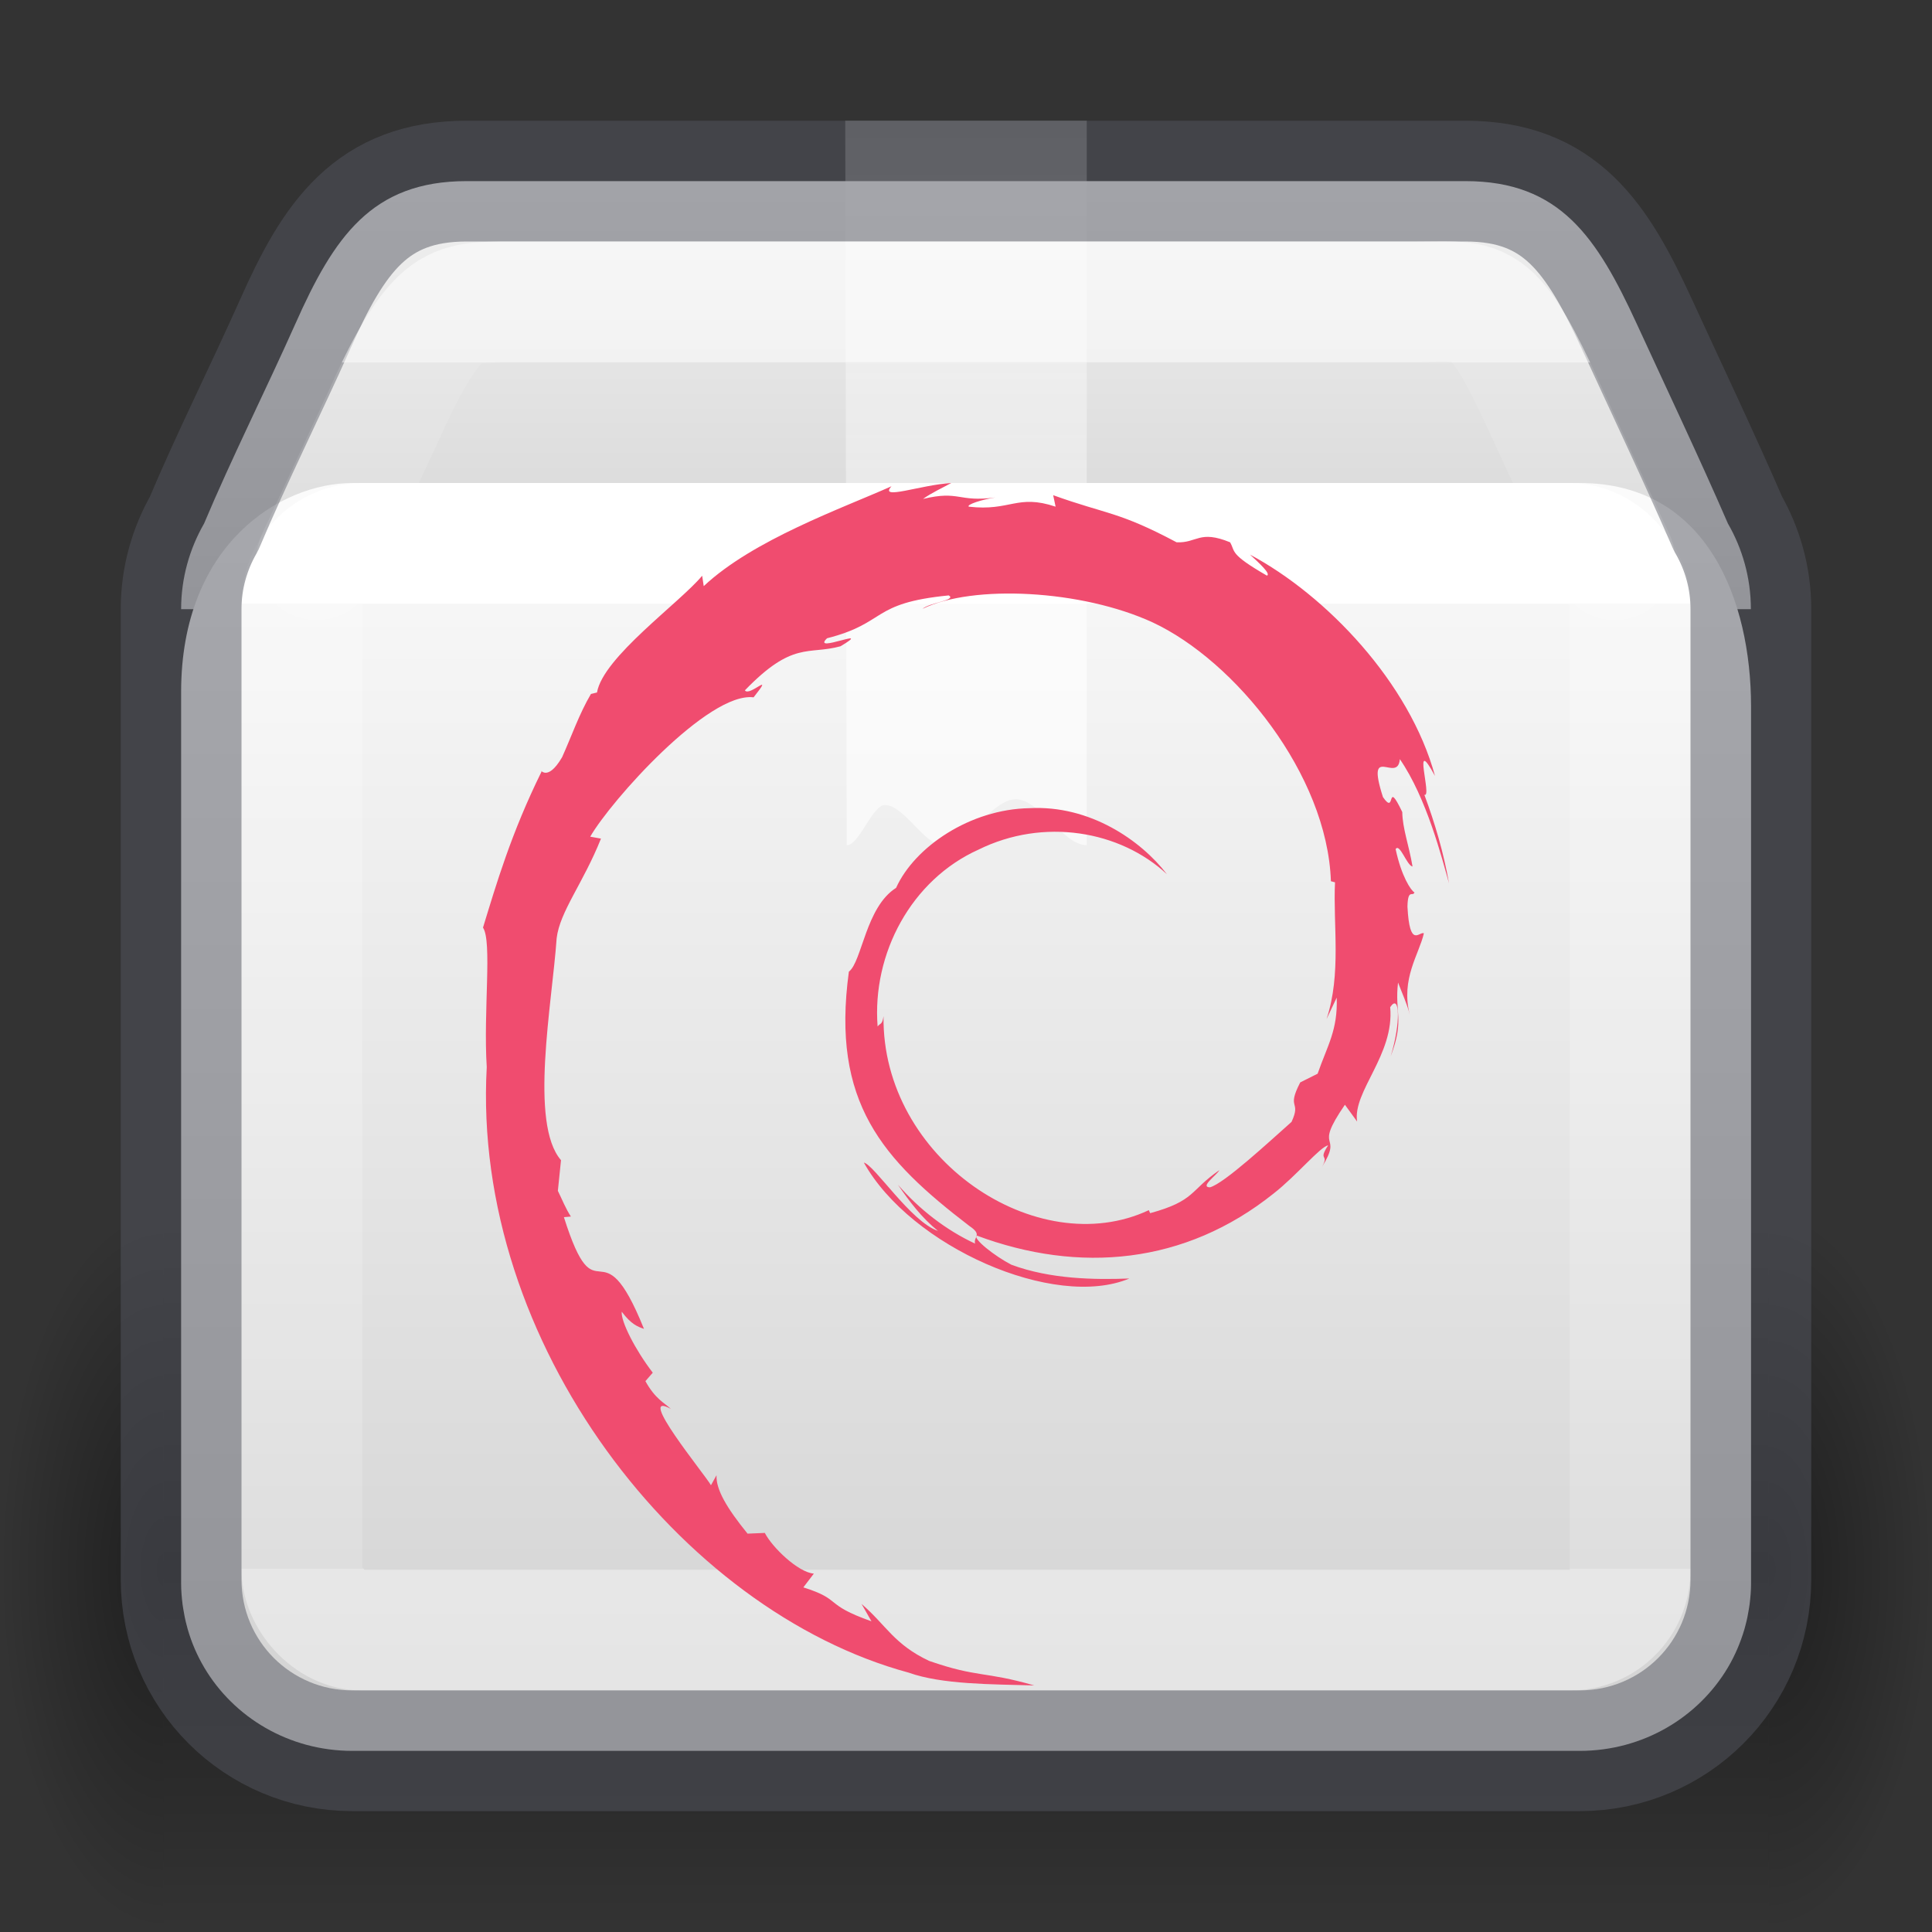 <?xml version="1.0" encoding="UTF-8" standalone="no"?>
<svg
   height="16"
   version="1"
   viewBox="0 0 16 16"
   width="16"
   id="svg97"
   sodipodi:docname="application-vnd.debian.binary-package1.svg"
   inkscape:version="1.1.1 (3bf5ae0d25, 2021-09-20)"
   xmlns:inkscape="http://www.inkscape.org/namespaces/inkscape"
   xmlns:sodipodi="http://sodipodi.sourceforge.net/DTD/sodipodi-0.dtd"
   xmlns:xlink="http://www.w3.org/1999/xlink"
   xmlns="http://www.w3.org/2000/svg"
   xmlns:svg="http://www.w3.org/2000/svg"
   xmlns:rdf="http://www.w3.org/1999/02/22-rdf-syntax-ns#"
   xmlns:cc="http://creativecommons.org/ns#"
   xmlns:dc="http://purl.org/dc/elements/1.1/">
  <rect x="0" y="0" width="16" height="16" fill="#333333" stroke="none"/>
  <sodipodi:namedview
     id="namedview50"
     pagecolor="#ffffff"
     bordercolor="#666666"
     borderopacity="1.0"
     inkscape:pageshadow="2"
     inkscape:pageopacity="0.0"
     inkscape:pagecheckerboard="0"
     showgrid="false"
     inkscape:zoom="48.625"
     inkscape:cx="7.8354756"
     inkscape:cy="8"
     inkscape:window-width="1396"
     inkscape:window-height="955"
     inkscape:window-x="39"
     inkscape:window-y="225"
     inkscape:window-maximized="0"
     inkscape:current-layer="svg97" />
  <title
     id="title2">
        elementary Icon Template
    </title>
  <defs
     id="defs75">
    <linearGradient
       id="linearGradient121303">
      <stop
         id="stop121295"
         style="stop-color:#ffffff;stop-opacity:1"
         offset="0" />
      <stop
         id="stop121297"
         style="stop-color:#ffffff;stop-opacity:0.235"
         offset="0" />
      <stop
         id="stop121299"
         style="stop-color:#ffffff;stop-opacity:0.157"
         offset="0.939" />
      <stop
         id="stop121301"
         style="stop-color:#ffffff;stop-opacity:0.392"
         offset="1" />
    </linearGradient>
    <linearGradient
       id="g">
      <stop
         offset="0"
         id="stop13" />
      <stop
         offset="1"
         stop-opacity="0"
         id="stop15" />
    </linearGradient>
    <linearGradient
       id="c">
      <stop
         offset="0"
         stop-color="#fff"
         id="stop36" />
      <stop
         offset="0.281"
         stop-color="#fff"
         id="stop38" />
      <stop
         offset="0.428"
         stop-color="#fff"
         stop-opacity=".643"
         id="stop40" />
      <stop
         offset="1"
         stop-color="#fff"
         stop-opacity=".391"
         id="stop42" />
    </linearGradient>
    <linearGradient
       id="h">
      <stop
         offset="0"
         stop-opacity="0"
         id="stop54" />
      <stop
         offset=".5"
         id="stop56" />
      <stop
         offset="1"
         stop-opacity="0"
         id="stop58" />
    </linearGradient>
    <linearGradient
       id="linearGradient3924-2-2-5-8">
      <stop
         id="stop3926-9-4-9-6"
         style="stop-color:#ffffff;stop-opacity:1"
         offset="0" />
      <stop
         id="stop3928-9-8-6-5"
         style="stop-color:#ffffff;stop-opacity:0.235"
         offset="0" />
      <stop
         id="stop3930-3-5-1-7"
         style="stop-color:#ffffff;stop-opacity:0.157"
         offset="1" />
      <stop
         id="stop3932-8-0-4-8"
         style="stop-color:#ffffff;stop-opacity:0.392"
         offset="1" />
    </linearGradient>
    <radialGradient
       cx="5"
       cy="41.5"
       fx="5"
       fy="41.5"
       gradientTransform="matrix(0.272,0,0,0.6,-5.216,-73.9)"
       gradientUnits="userSpaceOnUse"
       xlink:href="#g"
       id="i-6-9-7-8-9"
       r="5" />
    <radialGradient
       cx="5"
       cy="41.5"
       fx="5"
       fy="41.5"
       gradientTransform="matrix(0.272,0,0,0.6,15.785,-73.9)"
       gradientUnits="userSpaceOnUse"
       xlink:href="#g"
       id="k-0-7-3-9-3"
       r="5" />
    <linearGradient
       xlink:href="#h"
       id="linearGradient121754"
       gradientUnits="userSpaceOnUse"
       gradientTransform="matrix(0.578,0,0,0.545,-3.077,26.909)"
       x1="17.554"
       y1="46"
       x2="17.554"
       y2="35" />
    <linearGradient
       xlink:href="#linearGradient855"
       id="linearGradient121756"
       gradientUnits="userSpaceOnUse"
       gradientTransform="matrix(0.407,0,0,0.427,13.595,-4.186)"
       x1="-5.887"
       y1="19.191"
       x2="-5.887"
       y2="42.633" />
    <linearGradient
       xlink:href="#linearGradient3924-2-2-5-8"
       id="linearGradient121760"
       gradientUnits="userSpaceOnUse"
       gradientTransform="matrix(0.297,0,0,0.243,0.865,3.162)"
       x1="24"
       y1="7.556"
       x2="24"
       y2="40.444" />
    <linearGradient
       xlink:href="#c"
       id="linearGradient121762"
       gradientUnits="userSpaceOnUse"
       gradientTransform="matrix(0.497,0,0,0.494,-3.92,-3.864)"
       x1="24.537"
       y1="21.915"
       x2="24.537"
       y2="7.913" />
    <linearGradient
       xlink:href="#linearGradient121303"
       id="linearGradient121764"
       gradientUnits="userSpaceOnUse"
       gradientTransform="matrix(0.306,0,0,0.26,0.659,2.987)"
       x1="25.086"
       y1="0.05"
       x2="25.086"
       y2="18.299" />
    <linearGradient
       xlink:href="#linearGradient855"
       id="linearGradient1703"
       gradientUnits="userSpaceOnUse"
       gradientTransform="matrix(0.407,0,0,0.437,13.6,-4.639)"
       x1="-5.887"
       y1="11.483"
       x2="-5.887"
       y2="22.149" />
    <linearGradient
       id="linearGradient855">
      <stop
         id="stop851"
         offset="0"
         style="stop-color:#fafafa;stop-opacity:1" />
      <stop
         id="stop853"
         offset="1"
         style="stop-color:#d4d4d4;stop-opacity:1" />
    </linearGradient>
  </defs>
  <g
     id="g2827"
     transform="translate(-2.5,-36)">
    <rect
       fill="url(#i)"
       height="6"
       opacity="0.4"
       transform="scale(-1)"
       width="1.356"
       x="-3.856"
       y="-52"
       id="rect77-9-90-2-7-8"
       style="fill:url(#i-6-9-7-8-9);stroke-width:1" />
    <rect
       fill="url(#j)"
       height="6"
       opacity="0.4"
       width="13.288"
       x="3.856"
       y="46"
       id="rect79-7-2-0-1-4"
       style="fill:url(#linearGradient121754);stroke-width:1" />
    <rect
       fill="url(#k)"
       height="6"
       opacity="0.4"
       transform="scale(1,-1)"
       width="1.356"
       x="17.144"
       y="-52"
       id="rect81-3-8-6-7-8"
       style="fill:url(#k-0-7-3-9-3);stroke-width:1" />
  </g>
  <path
     id="rect5505-21-1-5-0-6-5-1-2-5-10"
     style="color:#000000;font-variation-settings:normal;display:inline;overflow:visible;visibility:visible;opacity:1;vector-effect:none;fill:url(#linearGradient1703);fill-opacity:1.0;fill-rule:nonzero;stroke:none;stroke-width:1;stroke-linecap:butt;stroke-linejoin:miter;stroke-miterlimit:4;stroke-dasharray:none;stroke-dashoffset:0;stroke-opacity:0.3;-inkscape-stroke:none;marker:none;enable-background:accumulate;stop-color:#000000;stop-opacity:1"
     d="m 3.864,1.5 c -0.786,0 -1.099,0.464 -1.418,1.182 C 2.201,3.231 1.916,3.799 1.69,4.336 1.57,4.545 1.5,4.787 1.5,5.045 h 13 c 0,-0.259 -0.07,-0.501 -0.19,-0.709 C 14.078,3.801 13.806,3.228 13.555,2.682 13.226,1.968 12.922,1.5 12.136,1.5 Z" />
  <path
     id="rect5505-21-1-5-0-6-5-1-2-3"
     style="color:#000000;font-variation-settings:normal;display:inline;overflow:visible;visibility:visible;vector-effect:none;fill:url(#linearGradient121756);fill-opacity:1.0;fill-rule:nonzero;stroke:none;stroke-width:1;stroke-linecap:butt;stroke-linejoin:miter;stroke-miterlimit:4;stroke-dasharray:none;stroke-dashoffset:0;stroke-opacity:0.3;-inkscape-stroke:none;marker:none;enable-background:accumulate;stop-color:#000000"
     d="M 2.918,4 C 2.327,4 1.5,4.503 1.5,5.731 v 7.385 c 0,0.058 0.005,0.115 0.012,0.171 0.002,0.013 0.004,0.026 0.006,0.039 0.007,0.045 0.016,0.09 0.028,0.134 0.003,0.011 0.006,0.023 0.009,0.034 0.032,0.111 0.078,0.217 0.136,0.315 1.702e-4,3e-4 2.363e-4,5.99e-4 4.727e-4,8.99e-4 C 1.935,14.222 2.392,14.5 2.918,14.5 H 13.082 c 0.526,0 0.983,-0.278 1.228,-0.691 1.32e-4,-3e-4 2.36e-4,-6e-4 4.73e-4,-9e-4 0.058,-0.098 0.103,-0.204 0.136,-0.315 0.003,-0.011 0.006,-0.022 0.009,-0.034 0.012,-0.044 0.021,-0.088 0.028,-0.134 0.002,-0.013 0.004,-0.026 0.006,-0.039 0.007,-0.056 0.012,-0.113 0.012,-0.171 V 5.846 C 14.5,4.982 14.145,4 13.082,4 Z" />
  <rect
     style="opacity:1;fill:none;stroke:url(#linearGradient121760);stroke-width:1;stroke-linecap:round;stroke-linejoin:round;stroke-miterlimit:4;stroke-dasharray:none;stroke-dashoffset:0;stroke-opacity:1"
     id="rect6741-5-0-2-3-4-2-4"
     y="4.5"
     x="2.5"
     ry="0.499"
     height="9"
     width="11"
     rx="0.499" />
  <path
     d="m 7,1 h 2 l 2e-7,6 c -0.195,0 -0.391,-0.381 -0.587,-0.381 -0.2,0 -0.401,0.381 -0.601,0.381 -0.161,0 -0.322,-0.333 -0.484,-0.333 -0.105,0 -0.211,0.333 -0.316,0.333 z"
     fill="url(#n)"
     opacity="0.3"
     overflow="visible"
     style="fill:url(#linearGradient121762);stroke-width:1;marker:none;opacity:0.6"
     id="path87-0-9-7-6-4" />
  <path
     id="rect5505-21-1-5-0-6-5-1-2-5-1-4"
     style="color:#000000;font-variation-settings:normal;display:inline;overflow:visible;visibility:visible;vector-effect:none;fill:none;fill-opacity:1;fill-rule:nonzero;stroke:#555761;stroke-width:1;stroke-linecap:round;stroke-linejoin:round;stroke-miterlimit:4;stroke-dasharray:none;stroke-dashoffset:0;stroke-opacity:1;-inkscape-stroke:none;marker:none;enable-background:accumulate;stop-color:#000000;opacity:0.5;stop-opacity:1"
     d="m 3.864,1.5 c -0.786,0 -1.099,0.464 -1.418,1.182 C 2.201,3.231 1.916,3.799 1.69,4.336 1.57,4.545 1.5,4.787 1.5,5.045 v 8.036 c 0,0.786 0.633,1.418 1.418,1.418 H 13.082 c 0.786,0 1.418,-0.633 1.418,-1.418 V 5.045 c 0,-0.259 -0.07,-0.501 -0.19,-0.709 C 14.078,3.801 13.806,3.228 13.555,2.682 13.226,1.968 12.922,1.5 12.136,1.5 Z" />
  <path
     id="rect5505-21-1-5-0-6-5-1-2-5-1-7-7"
     style="color:#000000;font-variation-settings:normal;display:inline;overflow:visible;visibility:visible;opacity:0.5;vector-effect:none;fill:none;fill-opacity:1;fill-rule:nonzero;stroke:url(#linearGradient121764);stroke-width:1;stroke-linecap:round;stroke-linejoin:round;stroke-miterlimit:4;stroke-dasharray:none;stroke-dashoffset:0;stroke-opacity:1;-inkscape-stroke:none;marker:none;enable-background:accumulate;stop-color:#000000"
     d="M 13.373,4.637 12.821,3.44 C 12.676,3.124 12.517,2.777 12.359,2.626 12.202,2.475 12.051,2.5 11.739,2.5 H 4.261 c -0.312,0 -0.46,-1.781e-4 -0.618,0.15 C 3.485,2.8 3.32,3.121 3.18,3.437 v 4.273e-4 L 2.622,4.637" />
  <path
     d="m 11.07,8.262 c 0.01,0.269 -0.078,0.399 -0.158,0.63 l -0.144,0.072 c -0.118,0.228 0.012,0.145 -0.072,0.327 -0.184,0.163 -0.557,0.51 -0.676,0.542 -0.087,-0.002 0.059,-0.103 0.078,-0.142 -0.246,0.169 -0.197,0.253 -0.573,0.356 l -0.011,-0.025 C 8.587,10.457 7.301,9.593 7.317,8.415 c -0.01,0.075 -0.028,0.056 -0.049,0.086 C 7.221,7.895 7.549,7.286 8.102,7.037 8.643,6.769 9.277,6.879 9.664,7.24 9.451,6.962 9.028,6.666 8.526,6.693 8.034,6.701 7.574,7.014 7.421,7.353 7.169,7.512 7.139,7.964 7.03,8.047 c -0.148,1.085 0.278,1.554 0.998,2.106 0.113,0.076 0.032,0.088 0.047,0.146 C 7.835,10.187 7.616,10.018 7.436,9.811 7.532,9.951 7.635,10.087 7.768,10.194 7.543,10.118 7.241,9.647 7.154,9.628 c 0.389,0.696 1.577,1.221 2.199,0.96 -0.288,0.011 -0.654,0.006 -0.977,-0.114 -0.136,-0.07 -0.321,-0.215 -0.288,-0.242 0.849,0.317 1.726,0.24 2.461,-0.349 0.187,-0.146 0.391,-0.393 0.45,-0.397 -0.089,0.134 0.015,0.064 -0.053,0.182 0.186,-0.3 -0.081,-0.122 0.192,-0.519 l 0.101,0.139 c -0.038,-0.25 0.31,-0.552 0.274,-0.947 0.08,-0.121 0.089,0.13 0.004,0.407 0.117,-0.308 0.031,-0.357 0.061,-0.611 0.032,0.085 0.075,0.176 0.097,0.266 -0.076,-0.297 0.078,-0.501 0.117,-0.674 -0.038,-0.017 -0.118,0.131 -0.136,-0.22 0.003,-0.153 0.043,-0.08 0.058,-0.118 -0.03,-0.017 -0.108,-0.134 -0.156,-0.359 0.034,-0.053 0.093,0.137 0.14,0.144 -0.03,-0.178 -0.083,-0.314 -0.085,-0.451 -0.138,-0.288 -0.049,0.038 -0.16,-0.124 -0.147,-0.458 0.122,-0.106 0.14,-0.314 0.222,0.322 0.349,0.821 0.407,1.028 -0.044,-0.252 -0.116,-0.496 -0.204,-0.733 0.068,0.029 -0.109,-0.519 0.088,-0.156 -0.21,-0.772 -0.898,-1.494 -1.532,-1.833 0.077,0.071 0.175,0.16 0.14,0.174 C 10.177,4.585 10.233,4.57 10.187,4.491 9.931,4.386 9.914,4.499 9.744,4.491 9.261,4.234 9.167,4.261 8.722,4.101 l 0.02,0.095 C 8.422,4.089 8.369,4.236 8.023,4.196 8.002,4.179 8.134,4.136 8.243,4.12 7.933,4.161 7.947,4.059 7.644,4.132 7.719,4.079 7.798,4.044 7.878,4 7.625,4.015 7.274,4.147 7.383,4.027 6.971,4.211 6.239,4.469 5.828,4.854 L 5.815,4.768 C 5.627,4.994 4.994,5.443 4.944,5.735 l -0.05,0.012 C 4.796,5.913 4.732,6.101 4.655,6.271 4.527,6.49 4.467,6.355 4.485,6.39 4.233,6.9 4.108,7.329 4,7.682 4.077,7.797 4.002,8.375 4.031,8.837 3.905,11.122 5.634,13.34 7.525,13.852 7.802,13.951 8.214,13.948 8.565,13.958 8.152,13.839 8.098,13.895 7.695,13.755 7.404,13.618 7.341,13.461 7.135,13.283 l 0.082,0.144 C 6.813,13.284 6.982,13.25 6.653,13.146 l 0.087,-0.114 c -0.131,-0.01 -0.347,-0.22 -0.406,-0.337 l -0.143,0.006 C 6.019,12.489 5.928,12.335 5.934,12.217 l -0.046,0.083 C 5.836,12.209 5.255,11.503 5.556,11.668 5.501,11.617 5.426,11.585 5.345,11.438 l 0.061,-0.07 C 5.262,11.181 5.14,10.942 5.149,10.863 5.227,10.967 5.28,10.987 5.333,11.005 4.967,10.097 4.947,10.955 4.67,10.08 l 0.058,-0.005 C 4.684,10.008 4.656,9.935 4.62,9.862 l 0.026,-0.254 C 4.382,9.304 4.572,8.313 4.61,7.77 4.636,7.549 4.83,7.314 4.977,6.945 L 4.888,6.929 C 5.059,6.631 5.866,5.728 6.241,5.775 6.422,5.547 6.205,5.774 6.169,5.717 6.567,5.305 6.692,5.426 6.961,5.352 7.25,5.18 6.712,5.419 6.849,5.286 7.35,5.158 7.204,4.995 7.857,4.931 7.926,4.97 7.698,4.991 7.64,5.042 8.057,4.838 8.96,4.884 9.547,5.155 10.227,5.473 10.992,6.413 11.022,7.298 l 0.034,0.009 c -0.017,0.352 0.054,0.758 -0.07,1.132 l 0.084,-0.177"
     id="path3032"
     style="fill:#f04c6f;fill-opacity:1;stroke-width:1" />
</svg>
